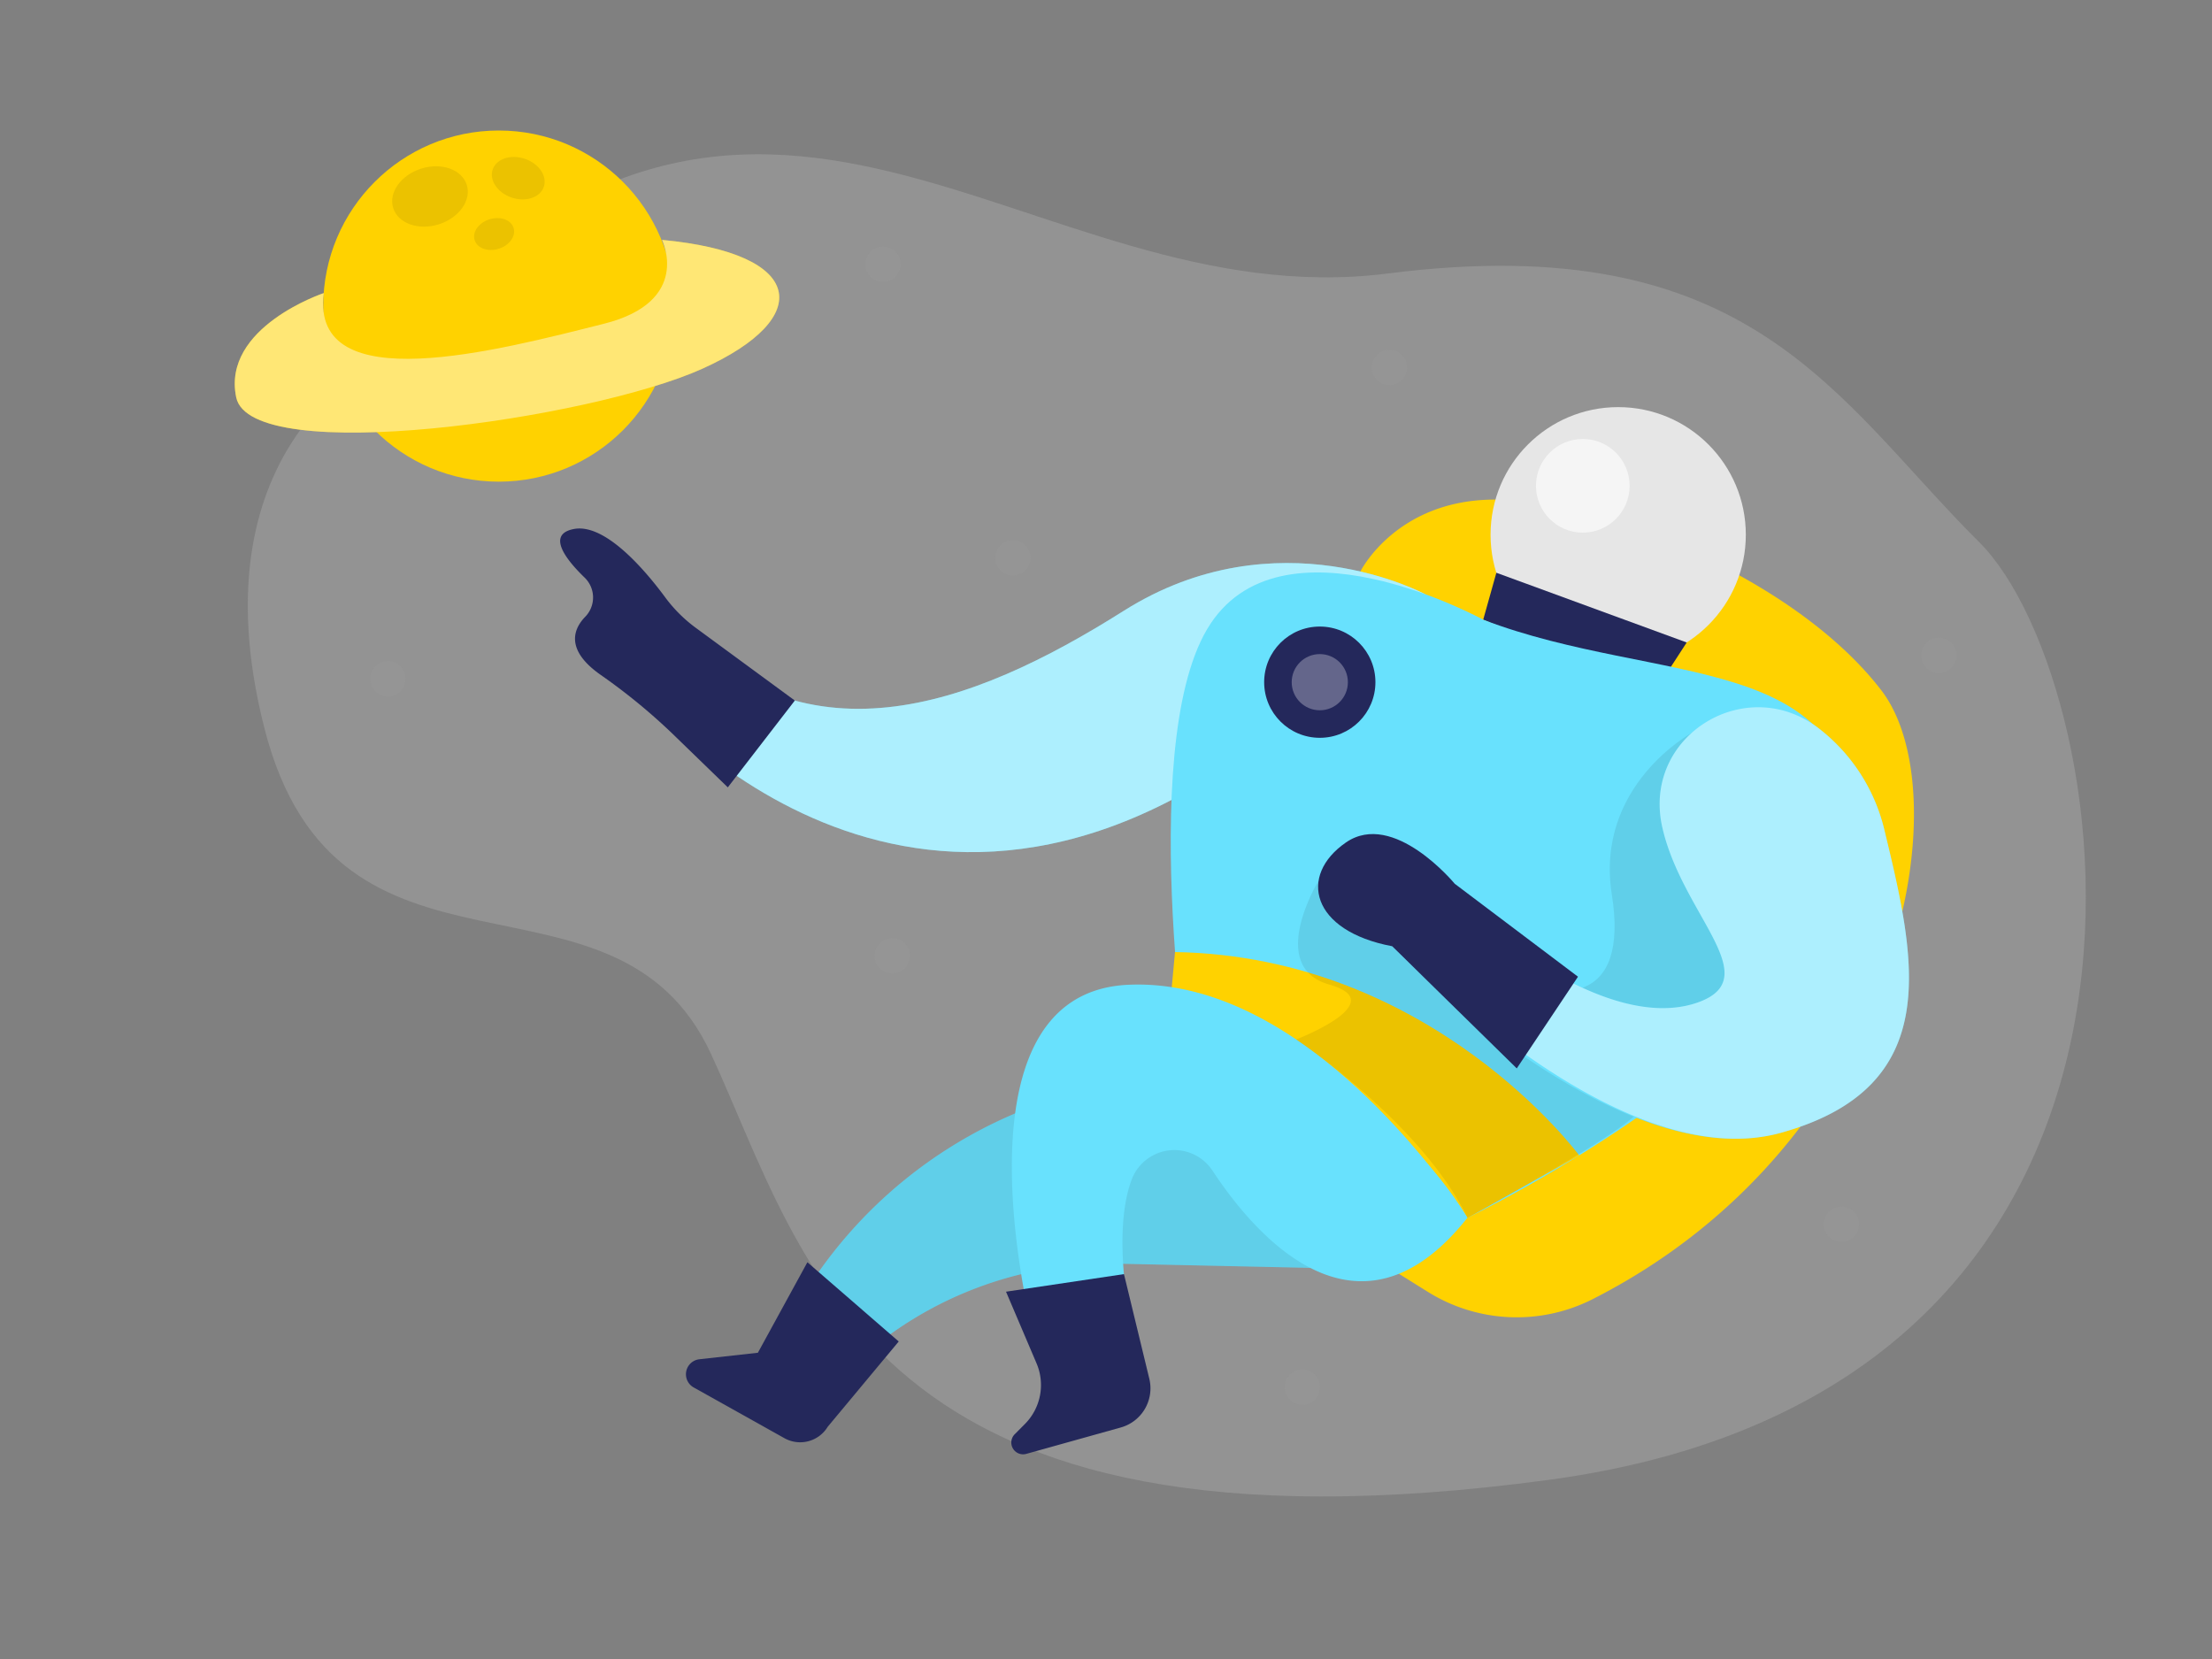 <svg id="Layer_1" data-name="Layer 1" xmlns="http://www.w3.org/2000/svg" viewBox="0 0 400 300"><rect x="0" y="0" width="400" height="300" fill="#808080" stroke="none"/><title>#53 astronaut</title><path d="M69.42,64.66s-34.82,15-21.63,66.94,63.39,21.32,80.79,59,28.28,93.63,151.55,77S383.71,123.69,357.87,98,316.72,41.07,251,49.45,137.42-13,69.42,64.66Z" fill="#e6e6e6" opacity="0.19"/><path d="M246,103.34s6.49-13.06,24.46-13S324.17,104,340.18,124.8c14.67,19,3.83,81.71-52.26,110.17a30.35,30.35,0,0,1-29.75-1.38l-23.09-14.4Z" fill="#ffd200"/><path d="M252.72,229.61l-50.52-1.09a68.06,68.06,0,0,0-47.64,18L148.67,252l-9.17-7.16,2.59-5a83.05,83.05,0,0,1,74-45.07h0Z" fill="#68e1fd"/><path d="M252.72,229.61l-50.52-1.09a68.06,68.06,0,0,0-47.64,18L148.67,252l-9.17-7.16,2.59-5a83.05,83.05,0,0,1,74-45.07h0Z" opacity="0.08"/><path d="M257.73,107.46s-26.77-14.52-54.53,3S145,139.17,120,111.22l-6.72,10.94s44.24,58.35,107.45,17.3Z" fill="#68e1fd"/><path d="M257.73,107.46s-26.77-14.52-54.53,3S145,139.17,120,111.22l-6.72,10.94s44.24,58.35,107.45,17.3Z" fill="#fff" opacity="0.46"/><circle cx="292.62" cy="96.7" r="23.08" fill="#e6e6e6"/><polygon points="270.59 103.57 305.01 116.18 299.2 125.13 268.21 112.06 270.59 103.57" fill="#24285b"/><path d="M268.21,112.06s-36.92-20.33-49.94,1.74-2.65,86.52-2.65,86.52l49.74,19.89s68.83-33,69.85-68S300.1,124.25,268.21,112.06Z" fill="#68e1fd"/><path d="M285.57,208.94s-26.51-36-73.09-36.78l-.75,8.09s38.06,13.69,53.63,40Z" fill="#ffd200"/><path d="M265.36,220.21S237.7,176.5,204,178.08s-16.78,64.85-16.78,64.85l17.66-1.79s-4.15-17.55-.2-27.93a8.25,8.25,0,0,1,14.61-1.47C226.88,223.24,245.54,245.22,265.36,220.21Z" fill="#68e1fd"/><path d="M306,132.48s-17.64,9.52-14.53,29.28S282.63,182,268.83,175.6s-30.37-16.38-30.37-16.38-9.57,15.6,1.92,18.82-6,9.93-6,9.93,22.59,15,31,32.24c0,0,25.38-13.73,30.17-18.43s25.57-18.17,25.57-18.17Z" opacity="0.08"/><path d="M181.92,233.58l21.33-3.18,4.58,18.91a7.35,7.35,0,0,1-5.18,8.83l-17.08,4.77a2.13,2.13,0,0,1-2.08-3.55l1.86-1.87a10,10,0,0,0,2.1-10.93Z" fill="#24285b"/><path d="M146,228.26l16.52,14.32L149.68,258a5.83,5.83,0,0,1-7.83,2.07l-16.4-9.17a2.73,2.73,0,0,1,1-5.1l10.6-1.18Z" fill="#24285b"/><path d="M121.47,132.55l10.14,9.83,12.12-15.7-17.94-13.17a26,26,0,0,1-5.52-5.52c-3.55-4.8-10.92-13.56-16.64-12.3-4.75,1-1.33,5.46,2.09,8.76a5,5,0,0,1,.13,7.06c-2.63,2.69-3.1,6.39,2.7,10.48A108.2,108.2,0,0,1,121.47,132.55Z" fill="#24285b"/><path d="M300.58,149.52c-3.7-16.64,15.6-28.24,28.79-17.43a32.76,32.76,0,0,1,11.39,18c5.59,23.2,11.18,46.4-18.66,54.74s-70.35-33.68-70.35-33.68L262.24,162s26.76,25.89,45,19.19C319.38,176.69,304.1,165.3,300.58,149.52Z" fill="#68e1fd"/><path d="M300.58,149.52c-3.7-16.64,15.6-28.24,28.79-17.43a32.76,32.76,0,0,1,11.39,18c5.59,23.2,11.18,46.4-18.66,54.74s-69.47-34.11-69.47-34.11l9.61-8.71s26.76,25.89,45,19.19C319.38,176.69,304.1,165.3,300.58,149.52Z" fill="#fff" opacity="0.46"/><path d="M251.75,171.11l22.53,22.09,11.07-16.58-22.29-16.81s-11.05-13.42-19.68-7.46S237.05,168.34,251.75,171.11Z" fill="#24285b"/><circle cx="286.22" cy="87.85" r="8.47" fill="#fff" opacity="0.59"/><circle cx="238.66" cy="123.36" r="10.06" fill="#24285b"/><circle cx="238.66" cy="123.36" r="5.08" fill="#fff" opacity="0.29"/><circle cx="90.2" cy="55.35" r="31.75" fill="#ffd200"/><path d="M58.55,53S40.07,59.14,42.71,71.85s64,4,84.34-5.19,18.63-20.86-7.34-23.28c0,0,5.53,11.14-10.52,15.17C90.3,63.29,56.07,72.43,58.55,53Z" fill="#ffd200"/><path d="M58.55,53S40.07,59.14,42.71,71.85s64,4,84.34-5.19,18.63-20.86-7.34-23.28c0,0,5.53,11.14-10.52,15.17C90.3,63.29,56.07,72.43,58.55,53Z" fill="#fff" opacity="0.46"/><ellipse cx="78.07" cy="35.63" rx="7" ry="5.3" transform="matrix(0.95, -0.3, 0.3, 0.95, -7.1, 25.1)" opacity="0.08"/><ellipse cx="93.72" cy="32.22" rx="3.7" ry="4.88" transform="translate(33.34 110.81) rotate(-71.44)" opacity="0.08"/><ellipse cx="89.35" cy="42.33" rx="3.69" ry="2.79" transform="translate(-8.59 28.8) rotate(-17.49)" opacity="0.08"/><circle cx="159.68" cy="47.78" r="3.19" fill="#a5a5a5" opacity="0.13"/><circle cx="70.14" cy="122.74" r="3.19" fill="#a5a5a5" opacity="0.13"/><circle cx="183.17" cy="100.88" r="3.19" fill="#a5a5a5" opacity="0.13"/><circle cx="161.35" cy="172.84" r="3.19" fill="#a5a5a5" opacity="0.13"/><circle cx="251.25" cy="66.45" r="3.19" fill="#a5a5a5" opacity="0.13"/><circle cx="350.6" cy="118.5" r="3.19" fill="#a5a5a5" opacity="0.13"/><circle cx="332.98" cy="221.37" r="3.19" fill="#a5a5a5" opacity="0.13"/><circle cx="235.5" cy="250.85" r="3.19" fill="#a5a5a5" opacity="0.13"/></svg>